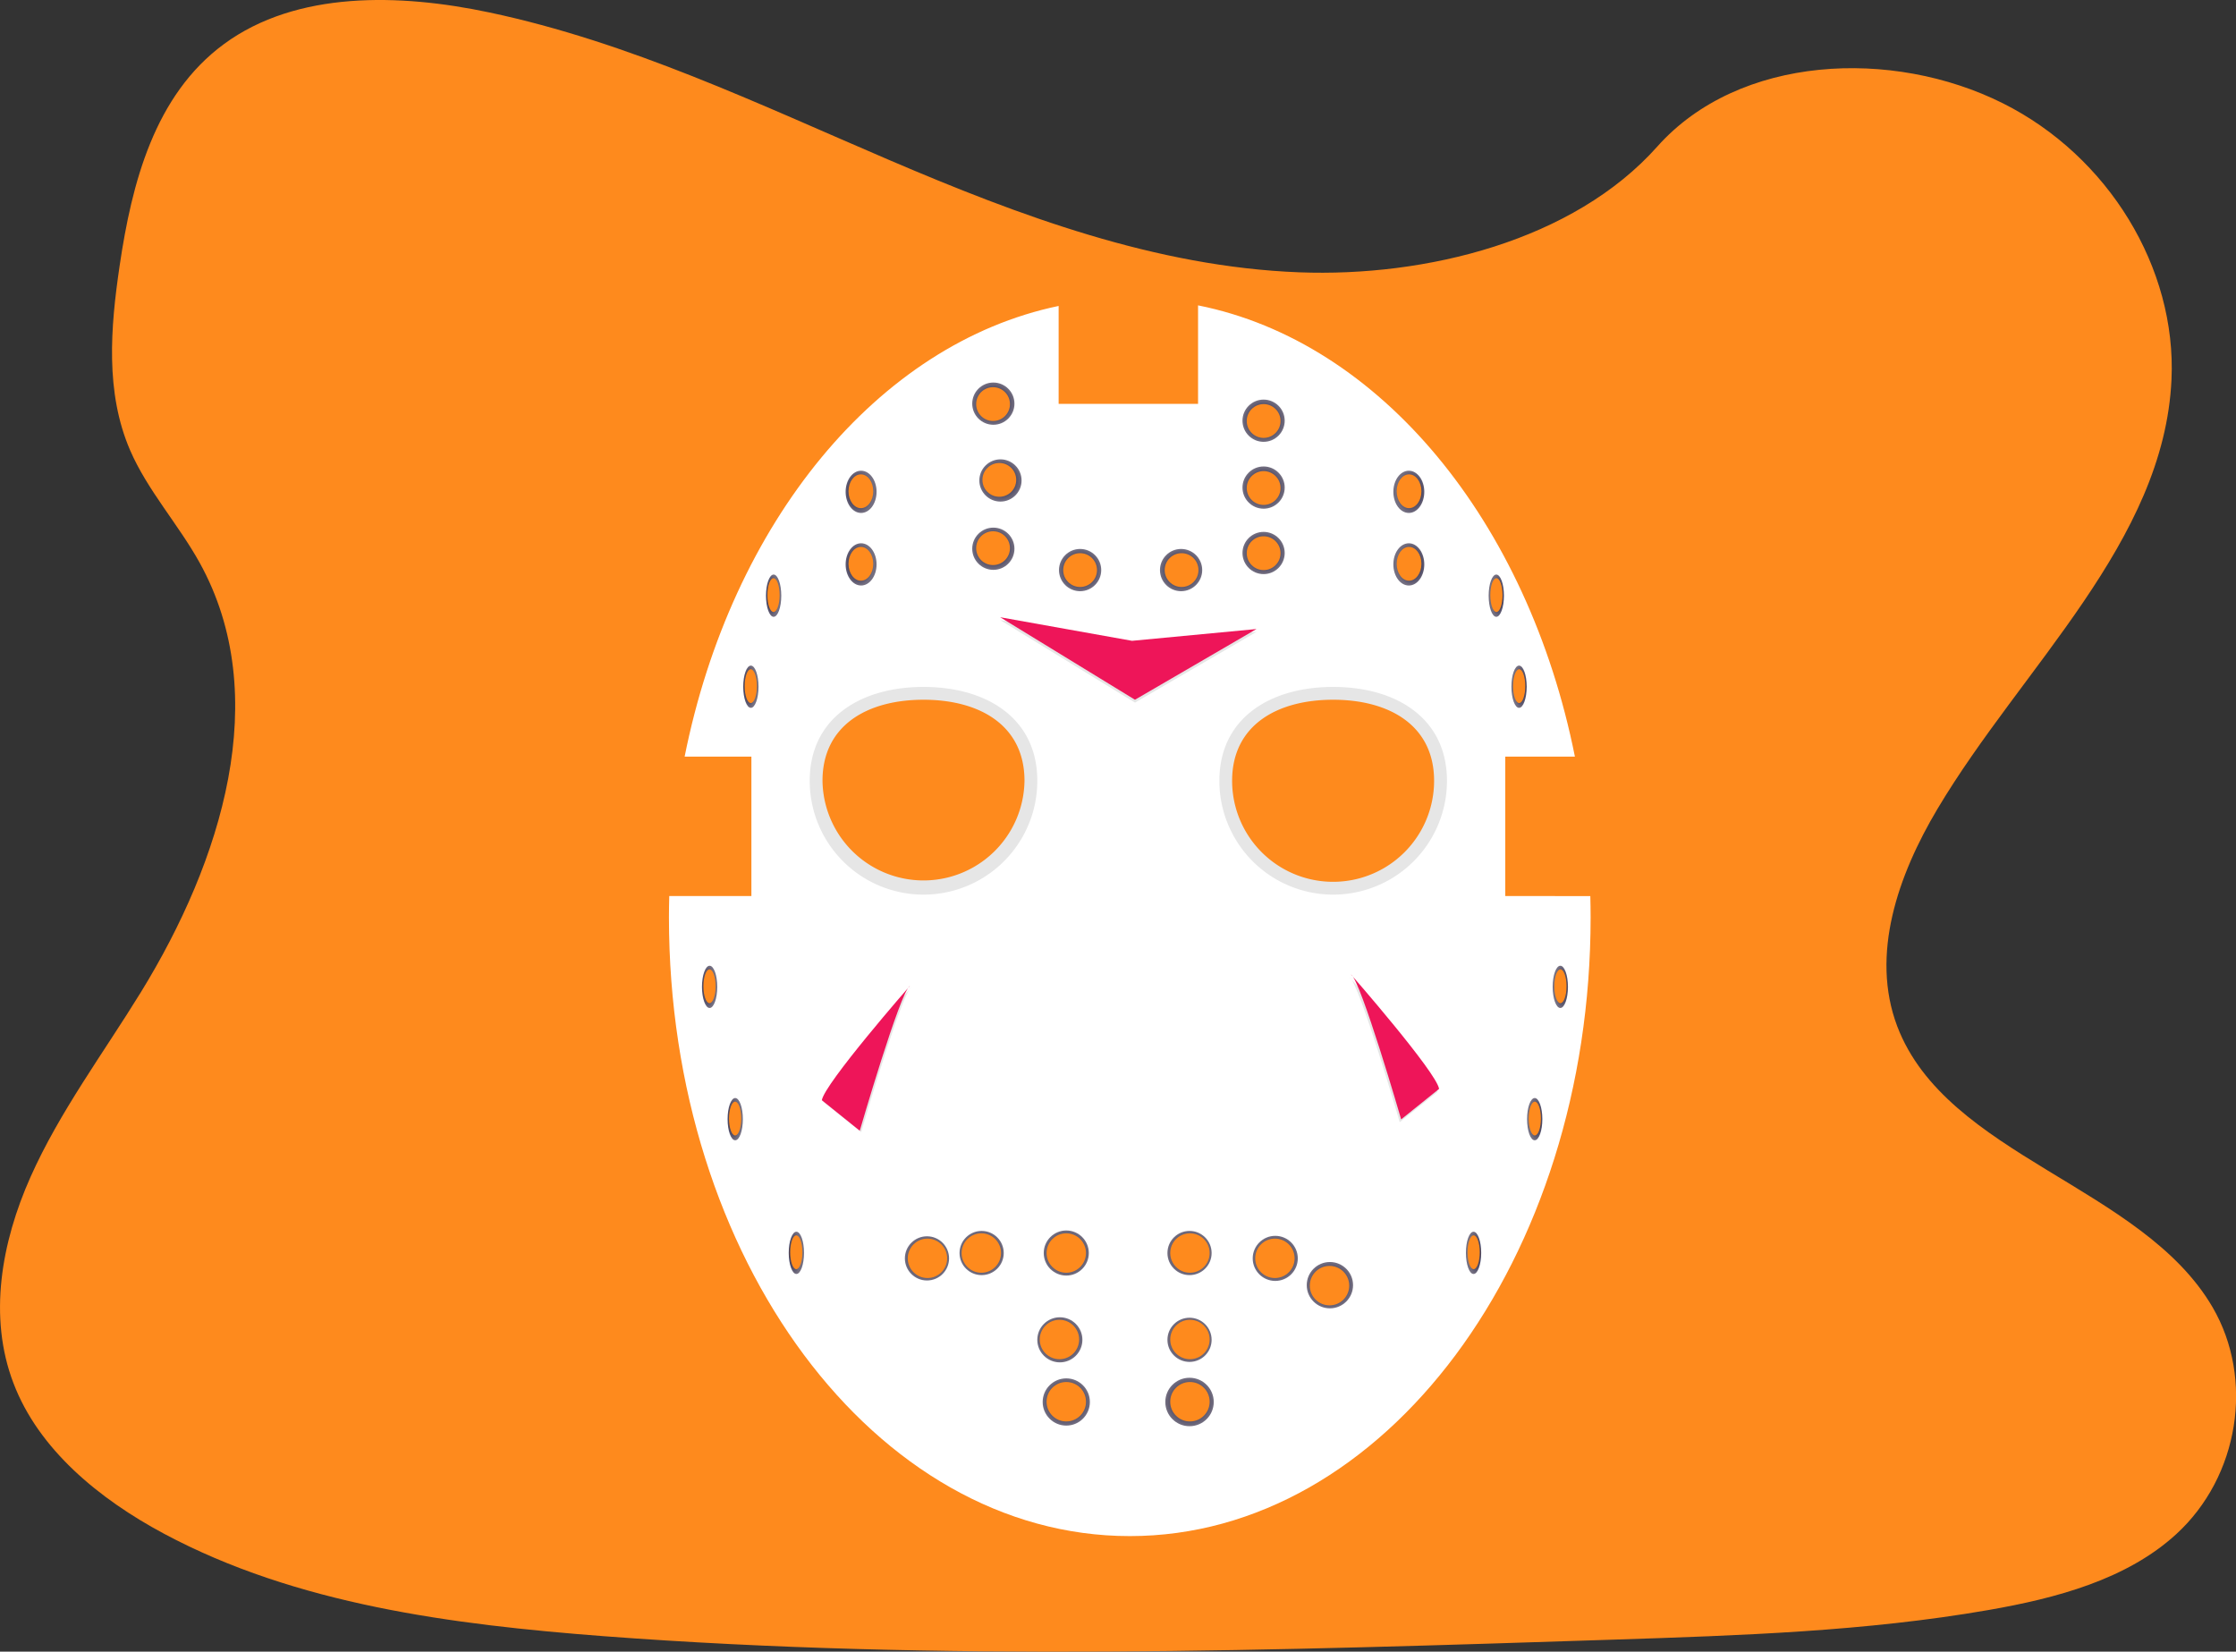<svg xmlns="http://www.w3.org/2000/svg" xmlns:xlink="http://www.w3.org/1999/xlink" id="currentIllo" data-name="Layer 1" width="1156" height="853.87" viewBox="0 0 1156 853.87" class="injected-svg DownloadModal__ImageFile-sc-p17csy-5 iIfSkb grid_media"><rect x="0" y="0" width="1156" height="853.87" fill="#333333" stroke="none"/><defs><radialGradient id="aa9bbbd4-ef44-4ca3-807a-29cf227bcd20-394" cx="513.55" cy="208.68" r="10.92" gradientUnits="userSpaceOnUse"><stop offset="0" stop-color="#212149"/><stop offset="0.27" stop-color="#201f45" stop-opacity="0.95"/><stop offset="0.63" stop-color="#1c183b" stop-opacity="0.81"/><stop offset="1" stop-color="#170f2c" stop-opacity="0.6"/></radialGradient><radialGradient id="f75c1103-dbdd-40e9-8416-4e642e18aa3d-395" cx="517.23" cy="248.39" r="10.92" xlink:href="#aa9bbbd4-ef44-4ca3-807a-29cf227bcd20-394"/><radialGradient id="ec36dd4b-0cc3-4d86-81db-93869b0f2b53-396" cx="513.55" cy="283.69" r="10.92" xlink:href="#aa9bbbd4-ef44-4ca3-807a-29cf227bcd20-394"/><radialGradient id="a08c9c89-6c7b-4448-9345-21cfa6153722-397" cx="491.25" cy="277.34" r="10.92" gradientTransform="translate(85.29 -23.07) scale(0.73 1)" xlink:href="#aa9bbbd4-ef44-4ca3-807a-29cf227bcd20-394"/><radialGradient id="f46b9fb5-5ad5-4ca4-9cd1-b2bf013e2a18-398" cx="491.25" cy="314.84" r="10.92" gradientTransform="translate(85.29 -23.07) scale(0.73 1)" xlink:href="#aa9bbbd4-ef44-4ca3-807a-29cf227bcd20-394"/><radialGradient id="fc3266a2-4bdb-4538-8728-bd62083ffd21-399" cx="536.66" cy="331.02" r="10.92" gradientTransform="translate(205.65 -23.07) scale(0.36 1)" xlink:href="#aa9bbbd4-ef44-4ca3-807a-29cf227bcd20-394"/><radialGradient id="fa09a408-e8f2-48b5-9115-b1d0155c2f4f-400" cx="504.16" cy="378.09" r="10.92" gradientTransform="translate(205.65 -23.07) scale(0.36 1)" xlink:href="#aa9bbbd4-ef44-4ca3-807a-29cf227bcd20-394"/><radialGradient id="fca221e4-dacf-4335-8ab4-56b46fb39daf-401" cx="445.26" cy="533.25" r="10.92" gradientTransform="translate(205.65 -23.07) scale(0.36 1)" xlink:href="#aa9bbbd4-ef44-4ca3-807a-29cf227bcd20-394"/><radialGradient id="f2997733-82f7-43b3-b4a2-9aeda5f60e4b-402" cx="481.82" cy="601.64" r="10.92" gradientTransform="translate(205.65 -23.07) scale(0.36 1)" xlink:href="#aa9bbbd4-ef44-4ca3-807a-29cf227bcd20-394"/><radialGradient id="ec2ecb09-d4ef-422b-ae79-01558496b342-403" cx="569.16" cy="670.77" r="10.92" gradientTransform="translate(205.65 -23.07) scale(0.36 1)" xlink:href="#aa9bbbd4-ef44-4ca3-807a-29cf227bcd20-394"/><radialGradient id="af02bd59-7446-488a-b8fc-bdc2c13ac0e6-404" cx="422.57" cy="533.25" r="10.92" gradientTransform="matrix(-0.36, 0, 0, 1, 959.68, -23.07)" xlink:href="#aa9bbbd4-ef44-4ca3-807a-29cf227bcd20-394"/><radialGradient id="b5addac3-d630-47be-b564-26fd2b071e44-405" cx="459.13" cy="601.64" r="10.92" gradientTransform="matrix(-0.36, 0, 0, 1, 959.68, -23.07)" xlink:href="#aa9bbbd4-ef44-4ca3-807a-29cf227bcd20-394"/><radialGradient id="e2b10429-1806-4563-a497-43955a3c409a-406" cx="546.46" cy="670.77" r="10.92" gradientTransform="matrix(-0.36, 0, 0, 1, 959.68, -23.07)" xlink:href="#aa9bbbd4-ef44-4ca3-807a-29cf227bcd20-394"/><radialGradient id="b449913b-a3bd-4b7e-b74e-3a16dce6057b-407" cx="480.03" cy="277.34" r="10.92" gradientTransform="matrix(-0.73, 0, 0, 1, 1080.03, -23.07)" xlink:href="#aa9bbbd4-ef44-4ca3-807a-29cf227bcd20-394"/><radialGradient id="bce6c7e1-aabc-4c98-abcc-29250c8d974d-408" cx="480.03" cy="314.84" r="10.92" gradientTransform="matrix(-0.73, 0, 0, 1, 1080.03, -23.07)" xlink:href="#aa9bbbd4-ef44-4ca3-807a-29cf227bcd20-394"/><radialGradient id="b10cd907-f59d-4772-b6f8-ffb2d28c9e39-409" cx="513.96" cy="331.02" r="10.92" gradientTransform="matrix(-0.36, 0, 0, 1, 959.68, -23.07)" xlink:href="#aa9bbbd4-ef44-4ca3-807a-29cf227bcd20-394"/><radialGradient id="a28a0d57-7e7e-49a6-bfc5-af83b54b7f1a-410" cx="481.47" cy="378.09" r="10.92" gradientTransform="matrix(-0.36, 0, 0, 1, 959.68, -23.07)" xlink:href="#aa9bbbd4-ef44-4ca3-807a-29cf227bcd20-394"/><radialGradient id="b67486d2-28a2-4f82-9a1f-909f0b144cbf-411" cx="558.41" cy="294.72" r="10.92" xlink:href="#aa9bbbd4-ef44-4ca3-807a-29cf227bcd20-394"/><radialGradient id="f76811de-0b5d-4efb-a2df-9fe3ccd8d456-412" cx="653.27" cy="285.89" r="10.92" xlink:href="#aa9bbbd4-ef44-4ca3-807a-29cf227bcd20-394"/><radialGradient id="b7b52b38-6a72-4f89-b212-7aab327f5f79-413" cx="653.27" cy="217.5" r="10.92" xlink:href="#aa9bbbd4-ef44-4ca3-807a-29cf227bcd20-394"/><radialGradient id="f0303255-e146-4596-9c51-c51b560eb4fb-414" cx="610.62" cy="294.72" r="10.92" xlink:href="#aa9bbbd4-ef44-4ca3-807a-29cf227bcd20-394"/><radialGradient id="b13687c7-cd46-4f44-ab29-b845786a55b0-415" cx="653.27" cy="252.07" r="10.92" xlink:href="#aa9bbbd4-ef44-4ca3-807a-29cf227bcd20-394"/><radialGradient id="e4017582-7cc3-4ac4-be99-2b4943951817-416" cx="551.26" cy="647.79" r="11.66" xlink:href="#aa9bbbd4-ef44-4ca3-807a-29cf227bcd20-394"/><radialGradient id="ad01df78-22d8-4ee7-8853-2fc7c66e3b71-417" cx="479.24" cy="650.56" r="11.43" xlink:href="#aa9bbbd4-ef44-4ca3-807a-29cf227bcd20-394"/><radialGradient id="e5a5dc48-fbd4-48c2-9cbf-92bd2991bcf4-418" cx="507.5" cy="647.79" r="11.43" xlink:href="#aa9bbbd4-ef44-4ca3-807a-29cf227bcd20-394"/><radialGradient id="e602db05-3e75-4048-afe7-67e8fbe7b2d8-419" cx="547.94" cy="692.66" r="11.66" xlink:href="#aa9bbbd4-ef44-4ca3-807a-29cf227bcd20-394"/><radialGradient id="a676eb09-aa41-45f8-978f-be6c5f3689b5-420" cx="614.98" cy="692.66" r="11.43" xlink:href="#aa9bbbd4-ef44-4ca3-807a-29cf227bcd20-394"/><radialGradient id="a937236e-0e06-4591-b47e-3dd295b2bcb0-421" cx="614.98" cy="724.8" r="12.53" xlink:href="#aa9bbbd4-ef44-4ca3-807a-29cf227bcd20-394"/><radialGradient id="b39e97d1-ca86-432b-bd97-52352e7b3773-422" cx="551.26" cy="724.8" r="12.21" xlink:href="#aa9bbbd4-ef44-4ca3-807a-29cf227bcd20-394"/><radialGradient id="fc474cf9-3058-4652-a3eb-1b903cb1f5bb-423" cx="614.98" cy="647.79" r="11.43" xlink:href="#aa9bbbd4-ef44-4ca3-807a-29cf227bcd20-394"/><radialGradient id="ad9ade79-bd55-4960-b46c-c177ee8625dc-424" cx="659.3" cy="650.56" r="11.66" xlink:href="#aa9bbbd4-ef44-4ca3-807a-29cf227bcd20-394"/><radialGradient id="e263ef8a-1c9f-4b4d-bc1b-0aff5b6a28d8-425" cx="687.55" cy="664.41" r="11.98" xlink:href="#aa9bbbd4-ef44-4ca3-807a-29cf227bcd20-394"/></defs><title>jason mask</title><path d="M693.65,163.85C619.54,161,549,134.6,481.55,105.72s-134.16-60.9-206.49-76.2c-46.53-9.85-99.73-11.24-137.22,16.29C101.77,72.3,90.11,118,83.85,160.46c-4.72,31.92-7.49,65.52,5.43,95.41,9,20.75,24.89,38.19,35.91,58.06,38.32,69.15,11.23,154.43-30.3,222-19.48,31.68-42.07,61.89-57.11,95.61S15.8,703.84,29,738.24c13,34.09,44.1,59.7,77.75,77.71,68.35,36.58,148.89,47,227.43,53,173.85,13.12,348.63,7.44,522.94,1.75,64.51-2.11,129.3-4.24,192.76-15.25,35.24-6.12,71.63-15.82,97.21-39.24,32.48-29.74,40.53-80.09,18.77-117.38-36.51-62.54-137.44-78.07-163-145.19-14-37,.38-78.1,20.79-112.37,43.79-73.5,117.18-138,121-222,2.66-57.71-32.62-115.5-87.17-142.8-57.18-28.62-136.47-25-178.66,22.36C835.42,147.59,759.08,166.35,693.65,163.85Z" transform="translate(-22 -23.07)" fill="#fe8a1d"/><path d="M800.22,486.3V414.24h36c-24.29-121.53-100.55-214.5-194.83-233.3v50.92H569.31V181.24c-93.61,19.47-169.2,112.1-193.36,233h34.52V486.3H368c-.09,3.67-.16,7.34-.16,11,0,176.68,106.68,319.9,238.27,319.9S844.34,674,844.34,497.33c0-3.69-.06-7.36-.15-11Z" transform="translate(-22 -23.07)" fill="#fff"/><path d="M558.28,426.74a58.83,58.83,0,0,1-117.66,0c0-32.49,26.34-48.54,58.83-48.54S558.28,394.25,558.28,426.74Z" transform="translate(-22 -23.07)" opacity="0.1"/><path d="M551.66,426.74a52.22,52.22,0,0,1-104.43,0c0-28.84,23.38-41.92,52.22-41.92S551.66,397.9,551.66,426.74Z" transform="translate(-22 -23.07)" fill="#fe8a1d"/><circle cx="513.55" cy="208.68" r="10.92" fill="url(#aa9bbbd4-ef44-4ca3-807a-29cf227bcd20-394)"/><path d="M652.41,426.74a58.83,58.83,0,0,0,117.66,0c0-32.49-26.34-48.54-58.83-48.54S652.41,394.25,652.41,426.74Z" transform="translate(-22 -23.07)" opacity="0.1"/><path d="M659,426.74a52.21,52.21,0,1,0,104.42,0c0-28.84-23.38-41.92-52.21-41.92S659,397.9,659,426.74Z" transform="translate(-22 -23.07)" fill="#fe8a1d"/><circle cx="517.23" cy="248.39" r="10.92" fill="url(#f75c1103-dbdd-40e9-8416-4e642e18aa3d-395)"/><circle cx="513.4" cy="208.91" r="8.74" fill="#fe8a1d"/><circle cx="516.64" cy="248.09" r="8.74" fill="#fe8a1d"/><circle cx="513.55" cy="283.69" r="10.92" fill="url(#ec36dd4b-0cc3-4d86-81db-93869b0f2b53-396)"/><circle cx="513.4" cy="283.39" r="8.74" fill="#fe8a1d"/><ellipse cx="445.18" cy="254.27" rx="8" ry="10.92" fill="url(#a08c9c89-6c7b-4448-9345-21cfa6153722-397)"/><ellipse cx="445.07" cy="253.97" rx="6.41" ry="8.74" fill="#fe8a1d"/><ellipse cx="445.18" cy="291.78" rx="8" ry="10.92" fill="url(#f46b9fb5-5ad5-4ca4-9cd1-b2bf013e2a18-398)"/><ellipse cx="445.07" cy="291.47" rx="6.41" ry="8.74" fill="#fe8a1d"/><ellipse cx="399.96" cy="307.96" rx="3.95" ry="10.92" fill="url(#fc3266a2-4bdb-4538-8728-bd62083ffd21-399)"/><ellipse cx="399.9" cy="307.65" rx="3.17" ry="8.74" fill="#fe8a1d"/><ellipse cx="388.19" cy="355.02" rx="3.95" ry="10.92" fill="url(#fa09a408-e8f2-48b5-9115-b1d0155c2f4f-400)"/><ellipse cx="388.14" cy="354.72" rx="3.17" ry="8.74" fill="#fe8a1d"/><ellipse cx="366.86" cy="510.19" rx="3.95" ry="10.92" fill="url(#fca221e4-dacf-4335-8ab4-56b46fb39daf-401)"/><ellipse cx="366.81" cy="509.88" rx="3.17" ry="8.74" fill="#fe8a1d"/><ellipse cx="380.1" cy="578.58" rx="3.95" ry="10.92" fill="url(#f2997733-82f7-43b3-b4a2-9aeda5f60e4b-402)"/><ellipse cx="380.05" cy="578.27" rx="3.17" ry="8.74" fill="#fe8a1d"/><ellipse cx="411.72" cy="647.7" rx="3.95" ry="10.92" fill="url(#ec2ecb09-d4ef-422b-ae79-01558496b342-403)"/><ellipse cx="411.67" cy="647.4" rx="3.17" ry="8.74" fill="#fe8a1d"/><ellipse cx="806.68" cy="510.19" rx="3.95" ry="10.92" fill="url(#af02bd59-7446-488a-b8fc-bdc2c13ac0e6-404)"/><ellipse cx="806.73" cy="509.88" rx="3.17" ry="8.74" fill="#fe8a1d"/><ellipse cx="793.44" cy="578.58" rx="3.95" ry="10.92" fill="url(#b5addac3-d630-47be-b564-26fd2b071e44-405)"/><ellipse cx="793.49" cy="578.27" rx="3.17" ry="8.74" fill="#fe8a1d"/><ellipse cx="761.82" cy="647.7" rx="3.95" ry="10.92" fill="url(#e2b10429-1806-4563-a497-43955a3c409a-406)"/><ellipse cx="761.87" cy="647.4" rx="3.17" ry="8.74" fill="#fe8a1d"/><ellipse cx="728.36" cy="254.27" rx="8" ry="10.92" fill="url(#b449913b-a3bd-4b7e-b74e-3a16dce6057b-407)"/><ellipse cx="728.47" cy="253.97" rx="6.41" ry="8.74" fill="#fe8a1d"/><ellipse cx="728.36" cy="291.78" rx="8" ry="10.92" fill="url(#bce6c7e1-aabc-4c98-abcc-29250c8d974d-408)"/><ellipse cx="728.47" cy="291.47" rx="6.41" ry="8.74" fill="#fe8a1d"/><ellipse cx="773.58" cy="307.96" rx="3.95" ry="10.92" fill="url(#b10cd907-f59d-4772-b6f8-ffb2d28c9e39-409)"/><ellipse cx="773.64" cy="307.65" rx="3.17" ry="8.74" fill="#fe8a1d"/><ellipse cx="785.35" cy="355.02" rx="3.95" ry="10.92" fill="url(#a28a0d57-7e7e-49a6-bfc5-af83b54b7f1a-410)"/><ellipse cx="785.4" cy="354.72" rx="3.17" ry="8.74" fill="#fe8a1d"/><circle cx="558.41" cy="294.72" r="10.92" fill="url(#b67486d2-28a2-4f82-9a1f-909f0b144cbf-411)"/><circle cx="653.27" cy="285.89" r="10.92" fill="url(#f76811de-0b5d-4efb-a2df-9fe3ccd8d456-412)"/><circle cx="653.27" cy="217.5" r="10.92" fill="url(#b7b52b38-6a72-4f89-b212-7aab327f5f79-413)"/><circle cx="610.62" cy="294.72" r="10.92" fill="url(#f0303255-e146-4596-9c51-c51b560eb4fb-414)"/><circle cx="653.27" cy="252.07" r="10.92" fill="url(#b13687c7-cd46-4f44-ab29-b845786a55b0-415)"/><circle cx="558.41" cy="294.72" r="8.74" fill="#fe8a1d"/><circle cx="610.87" cy="294.72" r="8.74" fill="#fe8a1d"/><circle cx="653.29" cy="285.98" r="8.74" fill="#fe8a1d"/><circle cx="653.29" cy="252.3" r="8.74" fill="#fe8a1d"/><circle cx="653.29" cy="217.65" r="8.74" fill="#fe8a1d"/><polygon points="517.08 320.57 585.25 332.76 649.61 326.67 586.77 363.23 517.08 320.57" opacity="0.1"/><polygon points="517.08 319.1 585.25 331.29 649.61 325.19 586.77 361.75 517.08 319.1" fill="#ee1559"/><circle cx="551.26" cy="647.79" r="11.66" fill="url(#e4017582-7cc3-4ac4-be99-2b4943951817-416)"/><circle cx="479.24" cy="650.56" r="11.43" fill="url(#ad01df78-22d8-4ee7-8853-2fc7c66e3b71-417)"/><circle cx="507.5" cy="647.79" r="11.43" fill="url(#e5a5dc48-fbd4-48c2-9cbf-92bd2991bcf4-418)"/><circle cx="547.94" cy="692.66" r="11.66" fill="url(#e602db05-3e75-4048-afe7-67e8fbe7b2d8-419)"/><circle cx="614.98" cy="692.66" r="11.43" fill="url(#a676eb09-aa41-45f8-978f-be6c5f3689b5-420)"/><circle cx="614.98" cy="724.8" r="12.53" fill="url(#a937236e-0e06-4591-b47e-3dd295b2bcb0-421)"/><circle cx="551.26" cy="724.8" r="12.21" fill="url(#b39e97d1-ca86-432b-bd97-52352e7b3773-422)"/><circle cx="614.98" cy="647.79" r="11.43" fill="url(#fc474cf9-3058-4652-a3eb-1b903cb1f5bb-423)"/><circle cx="659.3" cy="650.56" r="11.66" fill="url(#ad9ade79-bd55-4960-b46c-c177ee8625dc-424)"/><circle cx="687.55" cy="664.41" r="11.98" fill="url(#e263ef8a-1c9f-4b4d-bc1b-0aff5b6a28d8-425)"/><circle cx="551.26" cy="647.79" r="10.2" fill="#fe8a1d"/><circle cx="507.34" cy="647.79" r="10.2" fill="#fe8a1d"/><circle cx="479.49" cy="650.53" r="10.2" fill="#fe8a1d"/><circle cx="615.19" cy="647.79" r="10.2" fill="#fe8a1d"/><circle cx="659.12" cy="650.53" r="10.2" fill="#fe8a1d"/><circle cx="687.35" cy="664.65" r="10.2" fill="#fe8a1d"/><circle cx="615.19" cy="692.5" r="10.2" fill="#fe8a1d"/><circle cx="615.19" cy="724.66" r="10.2" fill="#fe8a1d"/><circle cx="547.73" cy="692.5" r="10.2" fill="#fe8a1d"/><circle cx="551.26" cy="724.66" r="10.2" fill="#fe8a1d"/><path d="M447.63,592.61l19.6,15.77s20.89-72,26-75C493.23,533.37,448.91,584.09,447.63,592.61Z" transform="translate(-22 -23.07)" opacity="0.1"/><path d="M446.89,591.87l19.61,15.77s20.88-72,26-75C492.49,532.63,448.17,583.35,446.89,591.87Z" transform="translate(-22 -23.07)" fill="#ee1559"/><path d="M765.26,587.46l-19.6,15.77s-20.88-72-26-75C719.66,528.22,764,578.94,765.26,587.46Z" transform="translate(-22 -23.07)" opacity="0.1"/><path d="M766,586l-19.61,15.77s-20.88-72-26-75C720.4,526.75,764.72,577.47,766,586Z" transform="translate(-22 -23.07)" fill="#ee1559"/></svg>